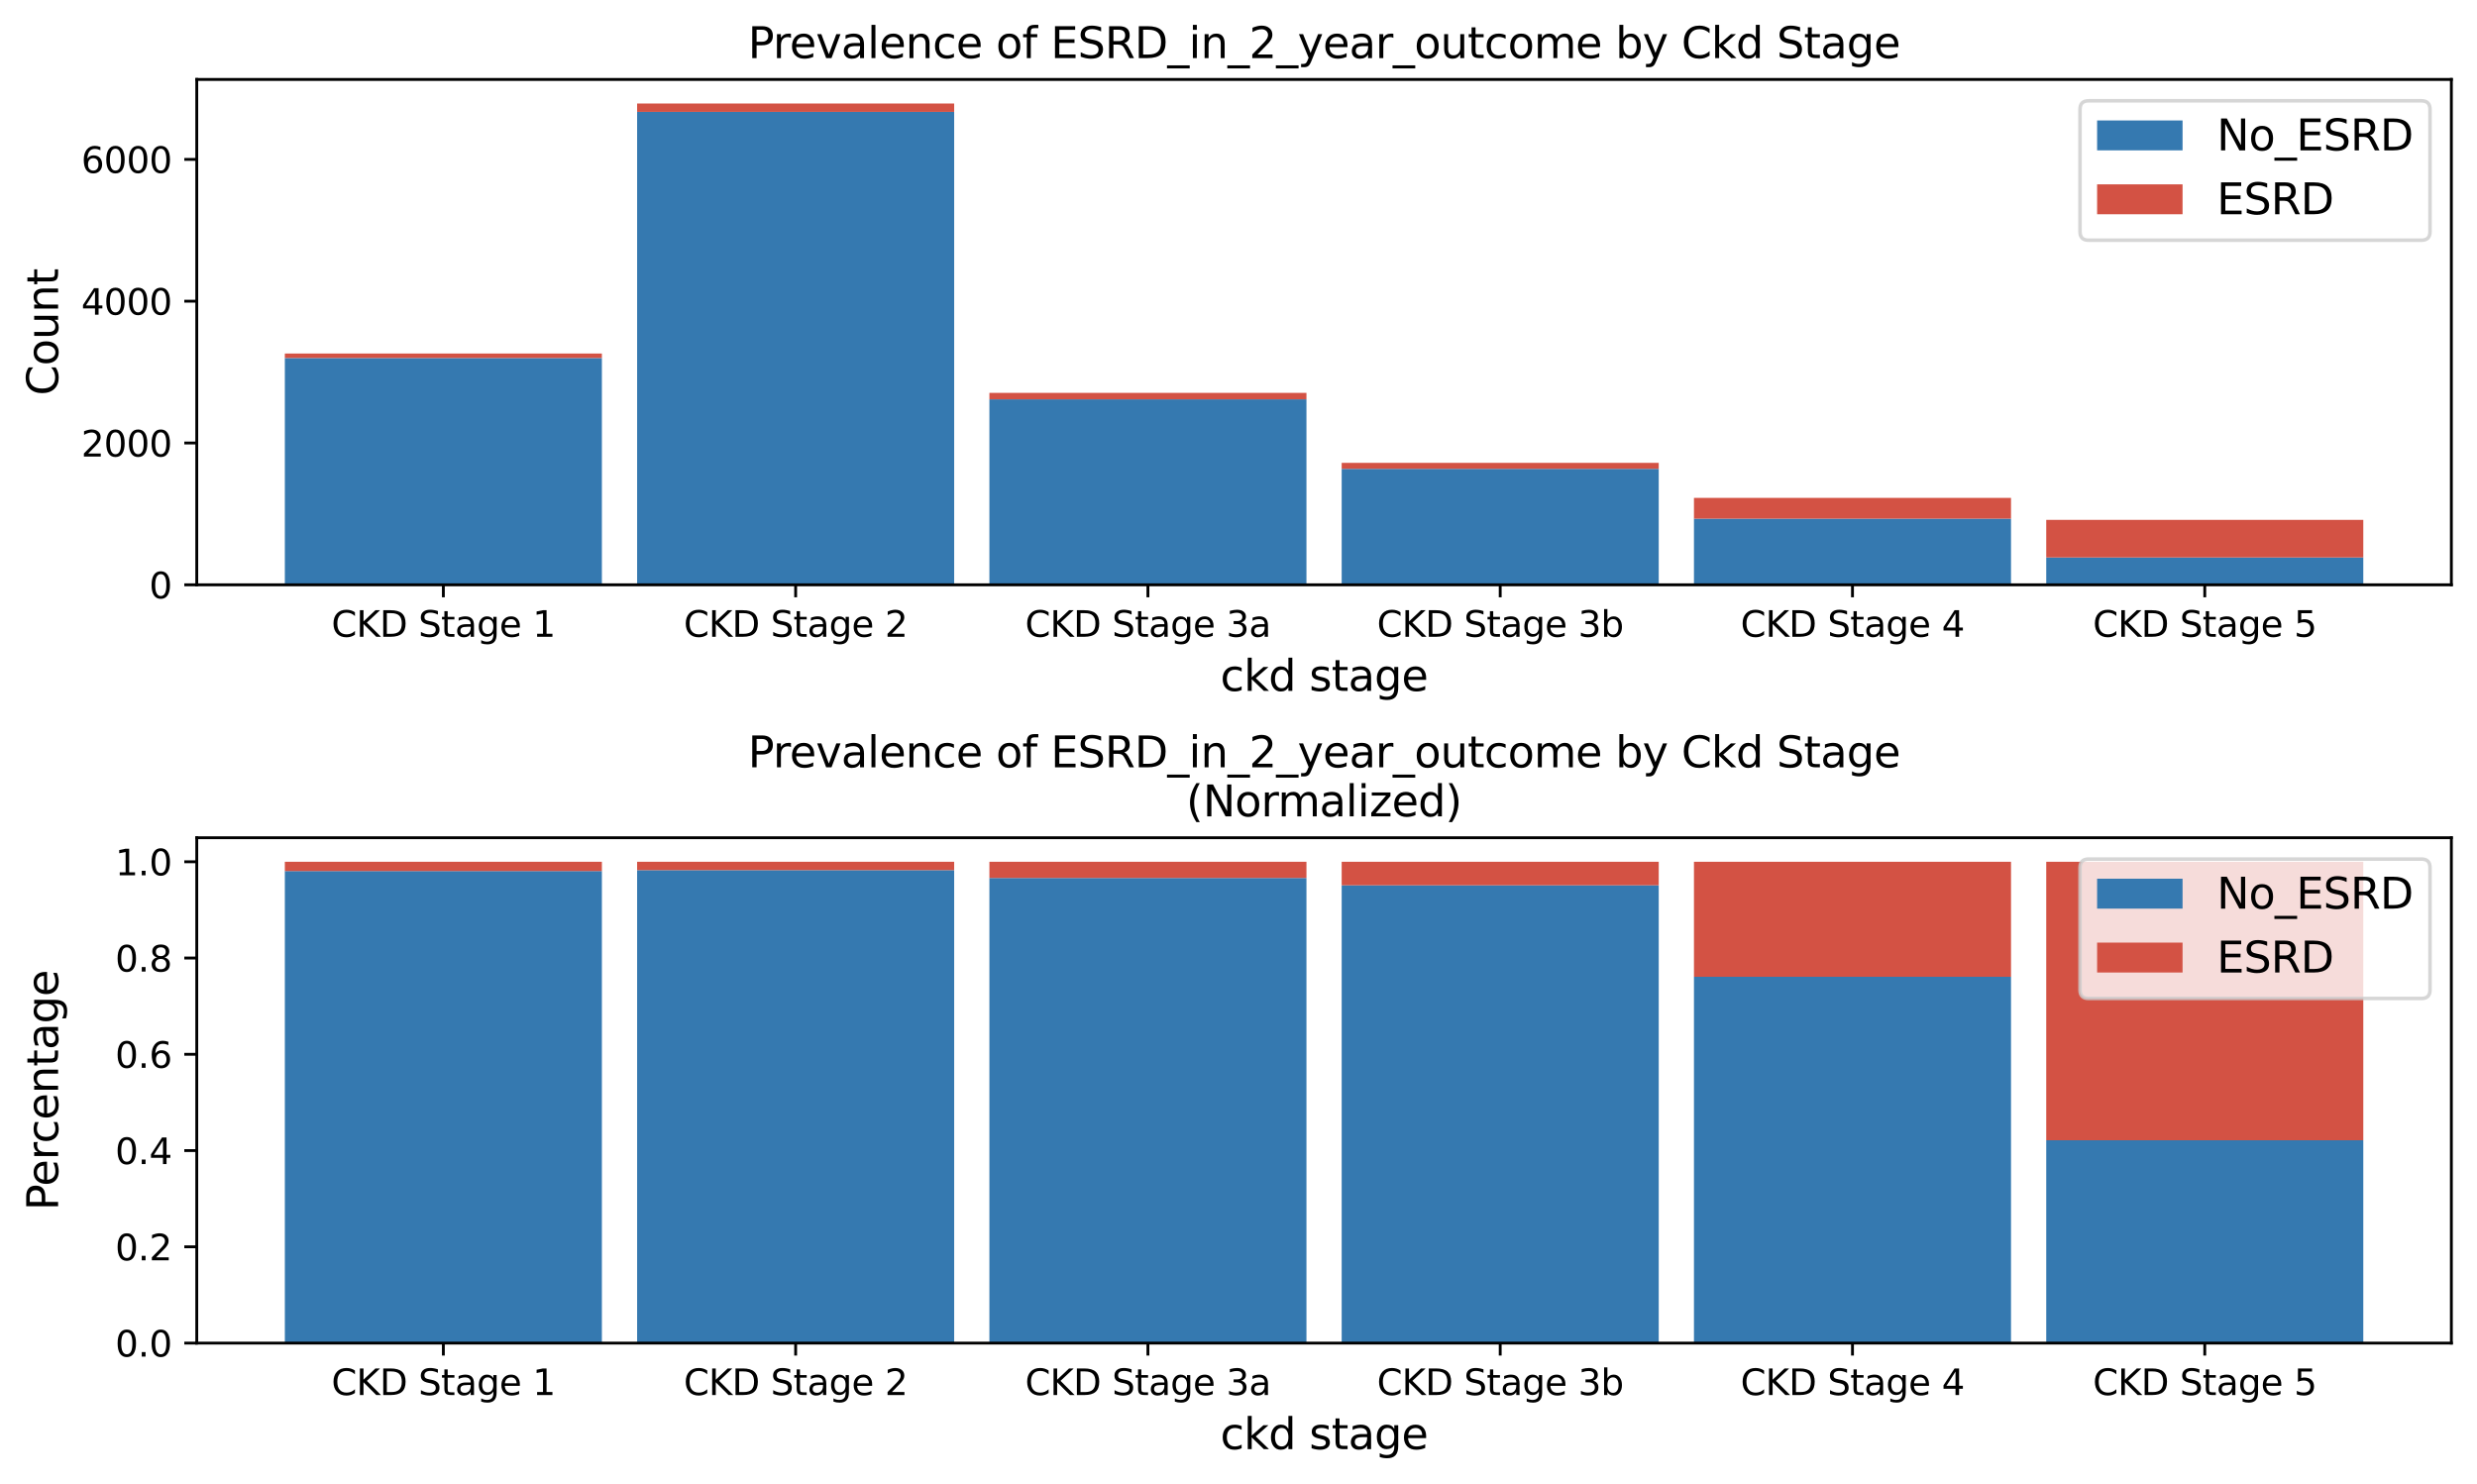 <?xml version="1.0" encoding="utf-8" standalone="no"?>
<!DOCTYPE svg PUBLIC "-//W3C//DTD SVG 1.1//EN"
  "http://www.w3.org/Graphics/SVG/1.1/DTD/svg11.dtd">
<svg xmlns:xlink="http://www.w3.org/1999/xlink" width="695.704pt" height="416.77pt" viewBox="0 0 695.704 416.77" xmlns="http://www.w3.org/2000/svg" version="1.1">
 <defs>
  <style type="text/css">*{stroke-linejoin: round; stroke-linecap: butt}</style>
 </defs>
 <g id="figure_1">
  <g id="patch_1">
   <path d="M 0 416.77 
L 695.704 416.77 
L 695.704 0 
L 0 0 
z
" style="fill: #ffffff"/>
  </g>
  <g id="axes_1">
   <g id="patch_2">
    <path d="M 55.264 164.278 
L 688.504 164.278 
L 688.504 22.318 
L 55.264 22.318 
z
" style="fill: #ffffff"/>
   </g>
   <g id="patch_3">
    <path d="M 80 164.278 
L 169.049 164.278 
L 169.049 100.562 
L 80 100.562 
z
" clip-path="url(#p84d0e592b9)" style="fill: #3579b0"/>
   </g>
   <g id="patch_4">
    <path d="M 178.943 164.278 
L 267.993 164.278 
L 267.993 31.428 
L 178.943 31.428 
z
" clip-path="url(#p84d0e592b9)" style="fill: #3579b0"/>
   </g>
   <g id="patch_5">
    <path d="M 277.887 164.278 
L 366.937 164.278 
L 366.937 112.174 
L 277.887 112.174 
z
" clip-path="url(#p84d0e592b9)" style="fill: #3579b0"/>
   </g>
   <g id="patch_6">
    <path d="M 376.831 164.278 
L 465.88 164.278 
L 465.88 131.693 
L 376.831 131.693 
z
" clip-path="url(#p84d0e592b9)" style="fill: #3579b0"/>
   </g>
   <g id="patch_7">
    <path d="M 475.775 164.278 
L 564.824 164.278 
L 564.824 145.695 
L 475.775 145.695 
z
" clip-path="url(#p84d0e592b9)" style="fill: #3579b0"/>
   </g>
   <g id="patch_8">
    <path d="M 574.718 164.278 
L 663.768 164.278 
L 663.768 156.59 
L 574.718 156.59 
z
" clip-path="url(#p84d0e592b9)" style="fill: #3579b0"/>
   </g>
   <g id="patch_9">
    <path d="M 80 100.562 
L 169.049 100.562 
L 169.049 99.307 
L 80 99.307 
z
" clip-path="url(#p84d0e592b9)" style="fill: #d35244"/>
   </g>
   <g id="patch_10">
    <path d="M 178.943 31.428 
L 267.993 31.428 
L 267.993 29.078 
L 178.943 29.078 
z
" clip-path="url(#p84d0e592b9)" style="fill: #d35244"/>
   </g>
   <g id="patch_11">
    <path d="M 277.887 112.174 
L 366.937 112.174 
L 366.937 110.361 
L 277.887 110.361 
z
" clip-path="url(#p84d0e592b9)" style="fill: #d35244"/>
   </g>
   <g id="patch_12">
    <path d="M 376.831 131.693 
L 465.88 131.693 
L 465.88 130.02 
L 376.831 130.02 
z
" clip-path="url(#p84d0e592b9)" style="fill: #d35244"/>
   </g>
   <g id="patch_13">
    <path d="M 475.775 145.695 
L 564.824 145.695 
L 564.824 139.859 
L 475.775 139.859 
z
" clip-path="url(#p84d0e592b9)" style="fill: #d35244"/>
   </g>
   <g id="patch_14">
    <path d="M 574.718 156.59 
L 663.768 156.59 
L 663.768 146.034 
L 574.718 146.034 
z
" clip-path="url(#p84d0e592b9)" style="fill: #d35244"/>
   </g>
   <g id="matplotlib.axis_1">
    <g id="xtick_1">
     <g id="line2d_1">
      <defs>
       <path id="m80ea6da0d1" d="M 0 0 
L 0 3.5 
" style="stroke: #000000; stroke-width: 0.8"/>
      </defs>
      <g>
       <use xlink:href="#m80ea6da0d1" x="124.524" y="164.278" style="stroke: #000000; stroke-width: 0.8"/>
      </g>
     </g>
     <g id="text_1">
      <!-- CKD Stage 1 -->
      <g transform="translate(93.095 178.877) scale(0.1 -0.1)">
       <defs>
        <path id="DejaVuSans-43" d="M 4122 4306 
L 4122 3641 
Q 3803 3938 3442 4084 
Q 3081 4231 2675 4231 
Q 1875 4231 1450 3742 
Q 1025 3253 1025 2328 
Q 1025 1406 1450 917 
Q 1875 428 2675 428 
Q 3081 428 3442 575 
Q 3803 722 4122 1019 
L 4122 359 
Q 3791 134 3420 21 
Q 3050 -91 2638 -91 
Q 1578 -91 968 557 
Q 359 1206 359 2328 
Q 359 3453 968 4101 
Q 1578 4750 2638 4750 
Q 3056 4750 3426 4639 
Q 3797 4528 4122 4306 
z
" transform="scale(0.016)"/>
        <path id="DejaVuSans-4b" d="M 628 4666 
L 1259 4666 
L 1259 2694 
L 3353 4666 
L 4166 4666 
L 1850 2491 
L 4331 0 
L 3500 0 
L 1259 2247 
L 1259 0 
L 628 0 
L 628 4666 
z
" transform="scale(0.016)"/>
        <path id="DejaVuSans-44" d="M 1259 4147 
L 1259 519 
L 2022 519 
Q 2988 519 3436 956 
Q 3884 1394 3884 2338 
Q 3884 3275 3436 3711 
Q 2988 4147 2022 4147 
L 1259 4147 
z
M 628 4666 
L 1925 4666 
Q 3281 4666 3915 4102 
Q 4550 3538 4550 2338 
Q 4550 1131 3912 565 
Q 3275 0 1925 0 
L 628 0 
L 628 4666 
z
" transform="scale(0.016)"/>
        <path id="DejaVuSans-20" transform="scale(0.016)"/>
        <path id="DejaVuSans-53" d="M 3425 4513 
L 3425 3897 
Q 3066 4069 2747 4153 
Q 2428 4238 2131 4238 
Q 1616 4238 1336 4038 
Q 1056 3838 1056 3469 
Q 1056 3159 1242 3001 
Q 1428 2844 1947 2747 
L 2328 2669 
Q 3034 2534 3370 2195 
Q 3706 1856 3706 1288 
Q 3706 609 3251 259 
Q 2797 -91 1919 -91 
Q 1588 -91 1214 -16 
Q 841 59 441 206 
L 441 856 
Q 825 641 1194 531 
Q 1563 422 1919 422 
Q 2459 422 2753 634 
Q 3047 847 3047 1241 
Q 3047 1584 2836 1778 
Q 2625 1972 2144 2069 
L 1759 2144 
Q 1053 2284 737 2584 
Q 422 2884 422 3419 
Q 422 4038 858 4394 
Q 1294 4750 2059 4750 
Q 2388 4750 2728 4690 
Q 3069 4631 3425 4513 
z
" transform="scale(0.016)"/>
        <path id="DejaVuSans-74" d="M 1172 4494 
L 1172 3500 
L 2356 3500 
L 2356 3053 
L 1172 3053 
L 1172 1153 
Q 1172 725 1289 603 
Q 1406 481 1766 481 
L 2356 481 
L 2356 0 
L 1766 0 
Q 1100 0 847 248 
Q 594 497 594 1153 
L 594 3053 
L 172 3053 
L 172 3500 
L 594 3500 
L 594 4494 
L 1172 4494 
z
" transform="scale(0.016)"/>
        <path id="DejaVuSans-61" d="M 2194 1759 
Q 1497 1759 1228 1600 
Q 959 1441 959 1056 
Q 959 750 1161 570 
Q 1363 391 1709 391 
Q 2188 391 2477 730 
Q 2766 1069 2766 1631 
L 2766 1759 
L 2194 1759 
z
M 3341 1997 
L 3341 0 
L 2766 0 
L 2766 531 
Q 2569 213 2275 61 
Q 1981 -91 1556 -91 
Q 1019 -91 701 211 
Q 384 513 384 1019 
Q 384 1609 779 1909 
Q 1175 2209 1959 2209 
L 2766 2209 
L 2766 2266 
Q 2766 2663 2505 2880 
Q 2244 3097 1772 3097 
Q 1472 3097 1187 3025 
Q 903 2953 641 2809 
L 641 3341 
Q 956 3463 1253 3523 
Q 1550 3584 1831 3584 
Q 2591 3584 2966 3190 
Q 3341 2797 3341 1997 
z
" transform="scale(0.016)"/>
        <path id="DejaVuSans-67" d="M 2906 1791 
Q 2906 2416 2648 2759 
Q 2391 3103 1925 3103 
Q 1463 3103 1205 2759 
Q 947 2416 947 1791 
Q 947 1169 1205 825 
Q 1463 481 1925 481 
Q 2391 481 2648 825 
Q 2906 1169 2906 1791 
z
M 3481 434 
Q 3481 -459 3084 -895 
Q 2688 -1331 1869 -1331 
Q 1566 -1331 1297 -1286 
Q 1028 -1241 775 -1147 
L 775 -588 
Q 1028 -725 1275 -790 
Q 1522 -856 1778 -856 
Q 2344 -856 2625 -561 
Q 2906 -266 2906 331 
L 2906 616 
Q 2728 306 2450 153 
Q 2172 0 1784 0 
Q 1141 0 747 490 
Q 353 981 353 1791 
Q 353 2603 747 3093 
Q 1141 3584 1784 3584 
Q 2172 3584 2450 3431 
Q 2728 3278 2906 2969 
L 2906 3500 
L 3481 3500 
L 3481 434 
z
" transform="scale(0.016)"/>
        <path id="DejaVuSans-65" d="M 3597 1894 
L 3597 1613 
L 953 1613 
Q 991 1019 1311 708 
Q 1631 397 2203 397 
Q 2534 397 2845 478 
Q 3156 559 3463 722 
L 3463 178 
Q 3153 47 2828 -22 
Q 2503 -91 2169 -91 
Q 1331 -91 842 396 
Q 353 884 353 1716 
Q 353 2575 817 3079 
Q 1281 3584 2069 3584 
Q 2775 3584 3186 3129 
Q 3597 2675 3597 1894 
z
M 3022 2063 
Q 3016 2534 2758 2815 
Q 2500 3097 2075 3097 
Q 1594 3097 1305 2825 
Q 1016 2553 972 2059 
L 3022 2063 
z
" transform="scale(0.016)"/>
        <path id="DejaVuSans-31" d="M 794 531 
L 1825 531 
L 1825 4091 
L 703 3866 
L 703 4441 
L 1819 4666 
L 2450 4666 
L 2450 531 
L 3481 531 
L 3481 0 
L 794 0 
L 794 531 
z
" transform="scale(0.016)"/>
       </defs>
       <use xlink:href="#DejaVuSans-43"/>
       <use xlink:href="#DejaVuSans-4b" x="69.824"/>
       <use xlink:href="#DejaVuSans-44" x="135.4"/>
       <use xlink:href="#DejaVuSans-20" x="212.402"/>
       <use xlink:href="#DejaVuSans-53" x="244.189"/>
       <use xlink:href="#DejaVuSans-74" x="307.666"/>
       <use xlink:href="#DejaVuSans-61" x="346.875"/>
       <use xlink:href="#DejaVuSans-67" x="408.154"/>
       <use xlink:href="#DejaVuSans-65" x="471.631"/>
       <use xlink:href="#DejaVuSans-20" x="533.154"/>
       <use xlink:href="#DejaVuSans-31" x="564.941"/>
      </g>
     </g>
    </g>
    <g id="xtick_2">
     <g id="line2d_2">
      <g>
       <use xlink:href="#m80ea6da0d1" x="223.468" y="164.278" style="stroke: #000000; stroke-width: 0.8"/>
      </g>
     </g>
     <g id="text_2">
      <!-- CKD Stage 2 -->
      <g transform="translate(192.039 178.877) scale(0.1 -0.1)">
       <defs>
        <path id="DejaVuSans-32" d="M 1228 531 
L 3431 531 
L 3431 0 
L 469 0 
L 469 531 
Q 828 903 1448 1529 
Q 2069 2156 2228 2338 
Q 2531 2678 2651 2914 
Q 2772 3150 2772 3378 
Q 2772 3750 2511 3984 
Q 2250 4219 1831 4219 
Q 1534 4219 1204 4116 
Q 875 4013 500 3803 
L 500 4441 
Q 881 4594 1212 4672 
Q 1544 4750 1819 4750 
Q 2544 4750 2975 4387 
Q 3406 4025 3406 3419 
Q 3406 3131 3298 2873 
Q 3191 2616 2906 2266 
Q 2828 2175 2409 1742 
Q 1991 1309 1228 531 
z
" transform="scale(0.016)"/>
       </defs>
       <use xlink:href="#DejaVuSans-43"/>
       <use xlink:href="#DejaVuSans-4b" x="69.824"/>
       <use xlink:href="#DejaVuSans-44" x="135.4"/>
       <use xlink:href="#DejaVuSans-20" x="212.402"/>
       <use xlink:href="#DejaVuSans-53" x="244.189"/>
       <use xlink:href="#DejaVuSans-74" x="307.666"/>
       <use xlink:href="#DejaVuSans-61" x="346.875"/>
       <use xlink:href="#DejaVuSans-67" x="408.154"/>
       <use xlink:href="#DejaVuSans-65" x="471.631"/>
       <use xlink:href="#DejaVuSans-20" x="533.154"/>
       <use xlink:href="#DejaVuSans-32" x="564.941"/>
      </g>
     </g>
    </g>
    <g id="xtick_3">
     <g id="line2d_3">
      <g>
       <use xlink:href="#m80ea6da0d1" x="322.412" y="164.278" style="stroke: #000000; stroke-width: 0.8"/>
      </g>
     </g>
     <g id="text_3">
      <!-- CKD Stage 3a -->
      <g transform="translate(287.919 178.877) scale(0.1 -0.1)">
       <defs>
        <path id="DejaVuSans-33" d="M 2597 2516 
Q 3050 2419 3304 2112 
Q 3559 1806 3559 1356 
Q 3559 666 3084 287 
Q 2609 -91 1734 -91 
Q 1441 -91 1130 -33 
Q 819 25 488 141 
L 488 750 
Q 750 597 1062 519 
Q 1375 441 1716 441 
Q 2309 441 2620 675 
Q 2931 909 2931 1356 
Q 2931 1769 2642 2001 
Q 2353 2234 1838 2234 
L 1294 2234 
L 1294 2753 
L 1863 2753 
Q 2328 2753 2575 2939 
Q 2822 3125 2822 3475 
Q 2822 3834 2567 4026 
Q 2313 4219 1838 4219 
Q 1578 4219 1281 4162 
Q 984 4106 628 3988 
L 628 4550 
Q 988 4650 1302 4700 
Q 1616 4750 1894 4750 
Q 2613 4750 3031 4423 
Q 3450 4097 3450 3541 
Q 3450 3153 3228 2886 
Q 3006 2619 2597 2516 
z
" transform="scale(0.016)"/>
       </defs>
       <use xlink:href="#DejaVuSans-43"/>
       <use xlink:href="#DejaVuSans-4b" x="69.824"/>
       <use xlink:href="#DejaVuSans-44" x="135.4"/>
       <use xlink:href="#DejaVuSans-20" x="212.402"/>
       <use xlink:href="#DejaVuSans-53" x="244.189"/>
       <use xlink:href="#DejaVuSans-74" x="307.666"/>
       <use xlink:href="#DejaVuSans-61" x="346.875"/>
       <use xlink:href="#DejaVuSans-67" x="408.154"/>
       <use xlink:href="#DejaVuSans-65" x="471.631"/>
       <use xlink:href="#DejaVuSans-20" x="533.154"/>
       <use xlink:href="#DejaVuSans-33" x="564.941"/>
       <use xlink:href="#DejaVuSans-61" x="628.564"/>
      </g>
     </g>
    </g>
    <g id="xtick_4">
     <g id="line2d_4">
      <g>
       <use xlink:href="#m80ea6da0d1" x="421.356" y="164.278" style="stroke: #000000; stroke-width: 0.8"/>
      </g>
     </g>
     <g id="text_4">
      <!-- CKD Stage 3b -->
      <g transform="translate(386.752 178.877) scale(0.1 -0.1)">
       <defs>
        <path id="DejaVuSans-62" d="M 3116 1747 
Q 3116 2381 2855 2742 
Q 2594 3103 2138 3103 
Q 1681 3103 1420 2742 
Q 1159 2381 1159 1747 
Q 1159 1113 1420 752 
Q 1681 391 2138 391 
Q 2594 391 2855 752 
Q 3116 1113 3116 1747 
z
M 1159 2969 
Q 1341 3281 1617 3432 
Q 1894 3584 2278 3584 
Q 2916 3584 3314 3078 
Q 3713 2572 3713 1747 
Q 3713 922 3314 415 
Q 2916 -91 2278 -91 
Q 1894 -91 1617 61 
Q 1341 213 1159 525 
L 1159 0 
L 581 0 
L 581 4863 
L 1159 4863 
L 1159 2969 
z
" transform="scale(0.016)"/>
       </defs>
       <use xlink:href="#DejaVuSans-43"/>
       <use xlink:href="#DejaVuSans-4b" x="69.824"/>
       <use xlink:href="#DejaVuSans-44" x="135.4"/>
       <use xlink:href="#DejaVuSans-20" x="212.402"/>
       <use xlink:href="#DejaVuSans-53" x="244.189"/>
       <use xlink:href="#DejaVuSans-74" x="307.666"/>
       <use xlink:href="#DejaVuSans-61" x="346.875"/>
       <use xlink:href="#DejaVuSans-67" x="408.154"/>
       <use xlink:href="#DejaVuSans-65" x="471.631"/>
       <use xlink:href="#DejaVuSans-20" x="533.154"/>
       <use xlink:href="#DejaVuSans-33" x="564.941"/>
       <use xlink:href="#DejaVuSans-62" x="628.564"/>
      </g>
     </g>
    </g>
    <g id="xtick_5">
     <g id="line2d_5">
      <g>
       <use xlink:href="#m80ea6da0d1" x="520.299" y="164.278" style="stroke: #000000; stroke-width: 0.8"/>
      </g>
     </g>
     <g id="text_5">
      <!-- CKD Stage 4 -->
      <g transform="translate(488.87 178.877) scale(0.1 -0.1)">
       <defs>
        <path id="DejaVuSans-34" d="M 2419 4116 
L 825 1625 
L 2419 1625 
L 2419 4116 
z
M 2253 4666 
L 3047 4666 
L 3047 1625 
L 3713 1625 
L 3713 1100 
L 3047 1100 
L 3047 0 
L 2419 0 
L 2419 1100 
L 313 1100 
L 313 1709 
L 2253 4666 
z
" transform="scale(0.016)"/>
       </defs>
       <use xlink:href="#DejaVuSans-43"/>
       <use xlink:href="#DejaVuSans-4b" x="69.824"/>
       <use xlink:href="#DejaVuSans-44" x="135.4"/>
       <use xlink:href="#DejaVuSans-20" x="212.402"/>
       <use xlink:href="#DejaVuSans-53" x="244.189"/>
       <use xlink:href="#DejaVuSans-74" x="307.666"/>
       <use xlink:href="#DejaVuSans-61" x="346.875"/>
       <use xlink:href="#DejaVuSans-67" x="408.154"/>
       <use xlink:href="#DejaVuSans-65" x="471.631"/>
       <use xlink:href="#DejaVuSans-20" x="533.154"/>
       <use xlink:href="#DejaVuSans-34" x="564.941"/>
      </g>
     </g>
    </g>
    <g id="xtick_6">
     <g id="line2d_6">
      <g>
       <use xlink:href="#m80ea6da0d1" x="619.243" y="164.278" style="stroke: #000000; stroke-width: 0.8"/>
      </g>
     </g>
     <g id="text_6">
      <!-- CKD Stage 5 -->
      <g transform="translate(587.814 178.877) scale(0.1 -0.1)">
       <defs>
        <path id="DejaVuSans-35" d="M 691 4666 
L 3169 4666 
L 3169 4134 
L 1269 4134 
L 1269 2991 
Q 1406 3038 1543 3061 
Q 1681 3084 1819 3084 
Q 2600 3084 3056 2656 
Q 3513 2228 3513 1497 
Q 3513 744 3044 326 
Q 2575 -91 1722 -91 
Q 1428 -91 1123 -41 
Q 819 9 494 109 
L 494 744 
Q 775 591 1075 516 
Q 1375 441 1709 441 
Q 2250 441 2565 725 
Q 2881 1009 2881 1497 
Q 2881 1984 2565 2268 
Q 2250 2553 1709 2553 
Q 1456 2553 1204 2497 
Q 953 2441 691 2322 
L 691 4666 
z
" transform="scale(0.016)"/>
       </defs>
       <use xlink:href="#DejaVuSans-43"/>
       <use xlink:href="#DejaVuSans-4b" x="69.824"/>
       <use xlink:href="#DejaVuSans-44" x="135.4"/>
       <use xlink:href="#DejaVuSans-20" x="212.402"/>
       <use xlink:href="#DejaVuSans-53" x="244.189"/>
       <use xlink:href="#DejaVuSans-74" x="307.666"/>
       <use xlink:href="#DejaVuSans-61" x="346.875"/>
       <use xlink:href="#DejaVuSans-67" x="408.154"/>
       <use xlink:href="#DejaVuSans-65" x="471.631"/>
       <use xlink:href="#DejaVuSans-20" x="533.154"/>
       <use xlink:href="#DejaVuSans-35" x="564.941"/>
      </g>
     </g>
    </g>
    <g id="text_7">
     <!-- ckd stage -->
     <g transform="translate(342.739 194.074) scale(0.12 -0.12)">
      <defs>
       <path id="DejaVuSans-63" d="M 3122 3366 
L 3122 2828 
Q 2878 2963 2633 3030 
Q 2388 3097 2138 3097 
Q 1578 3097 1268 2742 
Q 959 2388 959 1747 
Q 959 1106 1268 751 
Q 1578 397 2138 397 
Q 2388 397 2633 464 
Q 2878 531 3122 666 
L 3122 134 
Q 2881 22 2623 -34 
Q 2366 -91 2075 -91 
Q 1284 -91 818 406 
Q 353 903 353 1747 
Q 353 2603 823 3093 
Q 1294 3584 2113 3584 
Q 2378 3584 2631 3529 
Q 2884 3475 3122 3366 
z
" transform="scale(0.016)"/>
       <path id="DejaVuSans-6b" d="M 581 4863 
L 1159 4863 
L 1159 1991 
L 2875 3500 
L 3609 3500 
L 1753 1863 
L 3688 0 
L 2938 0 
L 1159 1709 
L 1159 0 
L 581 0 
L 581 4863 
z
" transform="scale(0.016)"/>
       <path id="DejaVuSans-64" d="M 2906 2969 
L 2906 4863 
L 3481 4863 
L 3481 0 
L 2906 0 
L 2906 525 
Q 2725 213 2448 61 
Q 2172 -91 1784 -91 
Q 1150 -91 751 415 
Q 353 922 353 1747 
Q 353 2572 751 3078 
Q 1150 3584 1784 3584 
Q 2172 3584 2448 3432 
Q 2725 3281 2906 2969 
z
M 947 1747 
Q 947 1113 1208 752 
Q 1469 391 1925 391 
Q 2381 391 2643 752 
Q 2906 1113 2906 1747 
Q 2906 2381 2643 2742 
Q 2381 3103 1925 3103 
Q 1469 3103 1208 2742 
Q 947 2381 947 1747 
z
" transform="scale(0.016)"/>
       <path id="DejaVuSans-73" d="M 2834 3397 
L 2834 2853 
Q 2591 2978 2328 3040 
Q 2066 3103 1784 3103 
Q 1356 3103 1142 2972 
Q 928 2841 928 2578 
Q 928 2378 1081 2264 
Q 1234 2150 1697 2047 
L 1894 2003 
Q 2506 1872 2764 1633 
Q 3022 1394 3022 966 
Q 3022 478 2636 193 
Q 2250 -91 1575 -91 
Q 1294 -91 989 -36 
Q 684 19 347 128 
L 347 722 
Q 666 556 975 473 
Q 1284 391 1588 391 
Q 1994 391 2212 530 
Q 2431 669 2431 922 
Q 2431 1156 2273 1281 
Q 2116 1406 1581 1522 
L 1381 1569 
Q 847 1681 609 1914 
Q 372 2147 372 2553 
Q 372 3047 722 3315 
Q 1072 3584 1716 3584 
Q 2034 3584 2315 3537 
Q 2597 3491 2834 3397 
z
" transform="scale(0.016)"/>
      </defs>
      <use xlink:href="#DejaVuSans-63"/>
      <use xlink:href="#DejaVuSans-6b" x="54.98"/>
      <use xlink:href="#DejaVuSans-64" x="112.891"/>
      <use xlink:href="#DejaVuSans-20" x="176.367"/>
      <use xlink:href="#DejaVuSans-73" x="208.154"/>
      <use xlink:href="#DejaVuSans-74" x="260.254"/>
      <use xlink:href="#DejaVuSans-61" x="299.463"/>
      <use xlink:href="#DejaVuSans-67" x="360.742"/>
      <use xlink:href="#DejaVuSans-65" x="424.219"/>
     </g>
    </g>
   </g>
   <g id="matplotlib.axis_2">
    <g id="ytick_1">
     <g id="line2d_7">
      <defs>
       <path id="mea95fbb285" d="M 0 0 
L -3.5 0 
" style="stroke: #000000; stroke-width: 0.8"/>
      </defs>
      <g>
       <use xlink:href="#mea95fbb285" x="55.264" y="164.278" style="stroke: #000000; stroke-width: 0.8"/>
      </g>
     </g>
     <g id="text_8">
      <!-- 0 -->
      <g transform="translate(41.901 168.077) scale(0.1 -0.1)">
       <defs>
        <path id="DejaVuSans-30" d="M 2034 4250 
Q 1547 4250 1301 3770 
Q 1056 3291 1056 2328 
Q 1056 1369 1301 889 
Q 1547 409 2034 409 
Q 2525 409 2770 889 
Q 3016 1369 3016 2328 
Q 3016 3291 2770 3770 
Q 2525 4250 2034 4250 
z
M 2034 4750 
Q 2819 4750 3233 4129 
Q 3647 3509 3647 2328 
Q 3647 1150 3233 529 
Q 2819 -91 2034 -91 
Q 1250 -91 836 529 
Q 422 1150 422 2328 
Q 422 3509 836 4129 
Q 1250 4750 2034 4750 
z
" transform="scale(0.016)"/>
       </defs>
       <use xlink:href="#DejaVuSans-30"/>
      </g>
     </g>
    </g>
    <g id="ytick_2">
     <g id="line2d_8">
      <g>
       <use xlink:href="#mea95fbb285" x="55.264" y="124.443" style="stroke: #000000; stroke-width: 0.8"/>
      </g>
     </g>
     <g id="text_9">
      <!-- 2000 -->
      <g transform="translate(22.814 128.242) scale(0.1 -0.1)">
       <use xlink:href="#DejaVuSans-32"/>
       <use xlink:href="#DejaVuSans-30" x="63.623"/>
       <use xlink:href="#DejaVuSans-30" x="127.246"/>
       <use xlink:href="#DejaVuSans-30" x="190.869"/>
      </g>
     </g>
    </g>
    <g id="ytick_3">
     <g id="line2d_9">
      <g>
       <use xlink:href="#mea95fbb285" x="55.264" y="84.608" style="stroke: #000000; stroke-width: 0.8"/>
      </g>
     </g>
     <g id="text_10">
      <!-- 4000 -->
      <g transform="translate(22.814 88.407) scale(0.1 -0.1)">
       <use xlink:href="#DejaVuSans-34"/>
       <use xlink:href="#DejaVuSans-30" x="63.623"/>
       <use xlink:href="#DejaVuSans-30" x="127.246"/>
       <use xlink:href="#DejaVuSans-30" x="190.869"/>
      </g>
     </g>
    </g>
    <g id="ytick_4">
     <g id="line2d_10">
      <g>
       <use xlink:href="#mea95fbb285" x="55.264" y="44.773" style="stroke: #000000; stroke-width: 0.8"/>
      </g>
     </g>
     <g id="text_11">
      <!-- 6000 -->
      <g transform="translate(22.814 48.572) scale(0.1 -0.1)">
       <defs>
        <path id="DejaVuSans-36" d="M 2113 2584 
Q 1688 2584 1439 2293 
Q 1191 2003 1191 1497 
Q 1191 994 1439 701 
Q 1688 409 2113 409 
Q 2538 409 2786 701 
Q 3034 994 3034 1497 
Q 3034 2003 2786 2293 
Q 2538 2584 2113 2584 
z
M 3366 4563 
L 3366 3988 
Q 3128 4100 2886 4159 
Q 2644 4219 2406 4219 
Q 1781 4219 1451 3797 
Q 1122 3375 1075 2522 
Q 1259 2794 1537 2939 
Q 1816 3084 2150 3084 
Q 2853 3084 3261 2657 
Q 3669 2231 3669 1497 
Q 3669 778 3244 343 
Q 2819 -91 2113 -91 
Q 1303 -91 875 529 
Q 447 1150 447 2328 
Q 447 3434 972 4092 
Q 1497 4750 2381 4750 
Q 2619 4750 2861 4703 
Q 3103 4656 3366 4563 
z
" transform="scale(0.016)"/>
       </defs>
       <use xlink:href="#DejaVuSans-36"/>
       <use xlink:href="#DejaVuSans-30" x="63.623"/>
       <use xlink:href="#DejaVuSans-30" x="127.246"/>
       <use xlink:href="#DejaVuSans-30" x="190.869"/>
      </g>
     </g>
    </g>
    <g id="text_12">
     <!-- Count -->
     <g transform="translate(16.318 111.116) rotate(-90) scale(0.12 -0.12)">
      <defs>
       <path id="DejaVuSans-6f" d="M 1959 3097 
Q 1497 3097 1228 2736 
Q 959 2375 959 1747 
Q 959 1119 1226 758 
Q 1494 397 1959 397 
Q 2419 397 2687 759 
Q 2956 1122 2956 1747 
Q 2956 2369 2687 2733 
Q 2419 3097 1959 3097 
z
M 1959 3584 
Q 2709 3584 3137 3096 
Q 3566 2609 3566 1747 
Q 3566 888 3137 398 
Q 2709 -91 1959 -91 
Q 1206 -91 779 398 
Q 353 888 353 1747 
Q 353 2609 779 3096 
Q 1206 3584 1959 3584 
z
" transform="scale(0.016)"/>
       <path id="DejaVuSans-75" d="M 544 1381 
L 544 3500 
L 1119 3500 
L 1119 1403 
Q 1119 906 1312 657 
Q 1506 409 1894 409 
Q 2359 409 2629 706 
Q 2900 1003 2900 1516 
L 2900 3500 
L 3475 3500 
L 3475 0 
L 2900 0 
L 2900 538 
Q 2691 219 2414 64 
Q 2138 -91 1772 -91 
Q 1169 -91 856 284 
Q 544 659 544 1381 
z
M 1991 3584 
L 1991 3584 
z
" transform="scale(0.016)"/>
       <path id="DejaVuSans-6e" d="M 3513 2113 
L 3513 0 
L 2938 0 
L 2938 2094 
Q 2938 2591 2744 2837 
Q 2550 3084 2163 3084 
Q 1697 3084 1428 2787 
Q 1159 2491 1159 1978 
L 1159 0 
L 581 0 
L 581 3500 
L 1159 3500 
L 1159 2956 
Q 1366 3272 1645 3428 
Q 1925 3584 2291 3584 
Q 2894 3584 3203 3211 
Q 3513 2838 3513 2113 
z
" transform="scale(0.016)"/>
      </defs>
      <use xlink:href="#DejaVuSans-43"/>
      <use xlink:href="#DejaVuSans-6f" x="69.824"/>
      <use xlink:href="#DejaVuSans-75" x="131.006"/>
      <use xlink:href="#DejaVuSans-6e" x="194.385"/>
      <use xlink:href="#DejaVuSans-74" x="257.764"/>
     </g>
    </g>
   </g>
   <g id="patch_15">
    <path d="M 55.264 164.278 
L 55.264 22.318 
" style="fill: none; stroke: #000000; stroke-width: 0.8; stroke-linejoin: miter; stroke-linecap: square"/>
   </g>
   <g id="patch_16">
    <path d="M 688.504 164.278 
L 688.504 22.318 
" style="fill: none; stroke: #000000; stroke-width: 0.8; stroke-linejoin: miter; stroke-linecap: square"/>
   </g>
   <g id="patch_17">
    <path d="M 55.264 164.278 
L 688.504 164.278 
" style="fill: none; stroke: #000000; stroke-width: 0.8; stroke-linejoin: miter; stroke-linecap: square"/>
   </g>
   <g id="patch_18">
    <path d="M 55.264 22.318 
L 688.504 22.318 
" style="fill: none; stroke: #000000; stroke-width: 0.8; stroke-linejoin: miter; stroke-linecap: square"/>
   </g>
   <g id="text_13">
    <!-- Prevalence of ESRD_in_2_year_outcome by Ckd Stage -->
    <g transform="translate(210.082 16.318) scale(0.12 -0.12)">
     <defs>
      <path id="DejaVuSans-50" d="M 1259 4147 
L 1259 2394 
L 2053 2394 
Q 2494 2394 2734 2622 
Q 2975 2850 2975 3272 
Q 2975 3691 2734 3919 
Q 2494 4147 2053 4147 
L 1259 4147 
z
M 628 4666 
L 2053 4666 
Q 2838 4666 3239 4311 
Q 3641 3956 3641 3272 
Q 3641 2581 3239 2228 
Q 2838 1875 2053 1875 
L 1259 1875 
L 1259 0 
L 628 0 
L 628 4666 
z
" transform="scale(0.016)"/>
      <path id="DejaVuSans-72" d="M 2631 2963 
Q 2534 3019 2420 3045 
Q 2306 3072 2169 3072 
Q 1681 3072 1420 2755 
Q 1159 2438 1159 1844 
L 1159 0 
L 581 0 
L 581 3500 
L 1159 3500 
L 1159 2956 
Q 1341 3275 1631 3429 
Q 1922 3584 2338 3584 
Q 2397 3584 2469 3576 
Q 2541 3569 2628 3553 
L 2631 2963 
z
" transform="scale(0.016)"/>
      <path id="DejaVuSans-76" d="M 191 3500 
L 800 3500 
L 1894 563 
L 2988 3500 
L 3597 3500 
L 2284 0 
L 1503 0 
L 191 3500 
z
" transform="scale(0.016)"/>
      <path id="DejaVuSans-6c" d="M 603 4863 
L 1178 4863 
L 1178 0 
L 603 0 
L 603 4863 
z
" transform="scale(0.016)"/>
      <path id="DejaVuSans-66" d="M 2375 4863 
L 2375 4384 
L 1825 4384 
Q 1516 4384 1395 4259 
Q 1275 4134 1275 3809 
L 1275 3500 
L 2222 3500 
L 2222 3053 
L 1275 3053 
L 1275 0 
L 697 0 
L 697 3053 
L 147 3053 
L 147 3500 
L 697 3500 
L 697 3744 
Q 697 4328 969 4595 
Q 1241 4863 1831 4863 
L 2375 4863 
z
" transform="scale(0.016)"/>
      <path id="DejaVuSans-45" d="M 628 4666 
L 3578 4666 
L 3578 4134 
L 1259 4134 
L 1259 2753 
L 3481 2753 
L 3481 2222 
L 1259 2222 
L 1259 531 
L 3634 531 
L 3634 0 
L 628 0 
L 628 4666 
z
" transform="scale(0.016)"/>
      <path id="DejaVuSans-52" d="M 2841 2188 
Q 3044 2119 3236 1894 
Q 3428 1669 3622 1275 
L 4263 0 
L 3584 0 
L 2988 1197 
Q 2756 1666 2539 1819 
Q 2322 1972 1947 1972 
L 1259 1972 
L 1259 0 
L 628 0 
L 628 4666 
L 2053 4666 
Q 2853 4666 3247 4331 
Q 3641 3997 3641 3322 
Q 3641 2881 3436 2590 
Q 3231 2300 2841 2188 
z
M 1259 4147 
L 1259 2491 
L 2053 2491 
Q 2509 2491 2742 2702 
Q 2975 2913 2975 3322 
Q 2975 3731 2742 3939 
Q 2509 4147 2053 4147 
L 1259 4147 
z
" transform="scale(0.016)"/>
      <path id="DejaVuSans-5f" d="M 3263 -1063 
L 3263 -1509 
L -63 -1509 
L -63 -1063 
L 3263 -1063 
z
" transform="scale(0.016)"/>
      <path id="DejaVuSans-69" d="M 603 3500 
L 1178 3500 
L 1178 0 
L 603 0 
L 603 3500 
z
M 603 4863 
L 1178 4863 
L 1178 4134 
L 603 4134 
L 603 4863 
z
" transform="scale(0.016)"/>
      <path id="DejaVuSans-79" d="M 2059 -325 
Q 1816 -950 1584 -1140 
Q 1353 -1331 966 -1331 
L 506 -1331 
L 506 -850 
L 844 -850 
Q 1081 -850 1212 -737 
Q 1344 -625 1503 -206 
L 1606 56 
L 191 3500 
L 800 3500 
L 1894 763 
L 2988 3500 
L 3597 3500 
L 2059 -325 
z
" transform="scale(0.016)"/>
      <path id="DejaVuSans-6d" d="M 3328 2828 
Q 3544 3216 3844 3400 
Q 4144 3584 4550 3584 
Q 5097 3584 5394 3201 
Q 5691 2819 5691 2113 
L 5691 0 
L 5113 0 
L 5113 2094 
Q 5113 2597 4934 2840 
Q 4756 3084 4391 3084 
Q 3944 3084 3684 2787 
Q 3425 2491 3425 1978 
L 3425 0 
L 2847 0 
L 2847 2094 
Q 2847 2600 2669 2842 
Q 2491 3084 2119 3084 
Q 1678 3084 1418 2786 
Q 1159 2488 1159 1978 
L 1159 0 
L 581 0 
L 581 3500 
L 1159 3500 
L 1159 2956 
Q 1356 3278 1631 3431 
Q 1906 3584 2284 3584 
Q 2666 3584 2933 3390 
Q 3200 3197 3328 2828 
z
" transform="scale(0.016)"/>
     </defs>
     <use xlink:href="#DejaVuSans-50"/>
     <use xlink:href="#DejaVuSans-72" x="58.553"/>
     <use xlink:href="#DejaVuSans-65" x="97.416"/>
     <use xlink:href="#DejaVuSans-76" x="158.939"/>
     <use xlink:href="#DejaVuSans-61" x="218.119"/>
     <use xlink:href="#DejaVuSans-6c" x="279.398"/>
     <use xlink:href="#DejaVuSans-65" x="307.182"/>
     <use xlink:href="#DejaVuSans-6e" x="368.705"/>
     <use xlink:href="#DejaVuSans-63" x="432.084"/>
     <use xlink:href="#DejaVuSans-65" x="487.064"/>
     <use xlink:href="#DejaVuSans-20" x="548.588"/>
     <use xlink:href="#DejaVuSans-6f" x="580.375"/>
     <use xlink:href="#DejaVuSans-66" x="641.557"/>
     <use xlink:href="#DejaVuSans-20" x="676.762"/>
     <use xlink:href="#DejaVuSans-45" x="708.549"/>
     <use xlink:href="#DejaVuSans-53" x="771.732"/>
     <use xlink:href="#DejaVuSans-52" x="835.209"/>
     <use xlink:href="#DejaVuSans-44" x="904.691"/>
     <use xlink:href="#DejaVuSans-5f" x="981.693"/>
     <use xlink:href="#DejaVuSans-69" x="1031.693"/>
     <use xlink:href="#DejaVuSans-6e" x="1059.477"/>
     <use xlink:href="#DejaVuSans-5f" x="1122.855"/>
     <use xlink:href="#DejaVuSans-32" x="1172.855"/>
     <use xlink:href="#DejaVuSans-5f" x="1236.479"/>
     <use xlink:href="#DejaVuSans-79" x="1286.479"/>
     <use xlink:href="#DejaVuSans-65" x="1345.658"/>
     <use xlink:href="#DejaVuSans-61" x="1407.182"/>
     <use xlink:href="#DejaVuSans-72" x="1468.461"/>
     <use xlink:href="#DejaVuSans-5f" x="1509.574"/>
     <use xlink:href="#DejaVuSans-6f" x="1559.574"/>
     <use xlink:href="#DejaVuSans-75" x="1620.756"/>
     <use xlink:href="#DejaVuSans-74" x="1684.135"/>
     <use xlink:href="#DejaVuSans-63" x="1723.344"/>
     <use xlink:href="#DejaVuSans-6f" x="1778.324"/>
     <use xlink:href="#DejaVuSans-6d" x="1839.506"/>
     <use xlink:href="#DejaVuSans-65" x="1936.918"/>
     <use xlink:href="#DejaVuSans-20" x="1998.441"/>
     <use xlink:href="#DejaVuSans-62" x="2030.229"/>
     <use xlink:href="#DejaVuSans-79" x="2093.705"/>
     <use xlink:href="#DejaVuSans-20" x="2152.885"/>
     <use xlink:href="#DejaVuSans-43" x="2184.672"/>
     <use xlink:href="#DejaVuSans-6b" x="2254.496"/>
     <use xlink:href="#DejaVuSans-64" x="2312.406"/>
     <use xlink:href="#DejaVuSans-20" x="2375.883"/>
     <use xlink:href="#DejaVuSans-53" x="2407.67"/>
     <use xlink:href="#DejaVuSans-74" x="2471.146"/>
     <use xlink:href="#DejaVuSans-61" x="2510.355"/>
     <use xlink:href="#DejaVuSans-67" x="2571.635"/>
     <use xlink:href="#DejaVuSans-65" x="2635.111"/>
    </g>
   </g>
   <g id="legend_1">
    <g id="patch_19">
     <path d="M 586.605 67.479 
L 680.104 67.479 
Q 682.504 67.479 682.504 65.079 
L 682.504 30.718 
Q 682.504 28.318 680.104 28.318 
L 586.605 28.318 
Q 584.205 28.318 584.205 30.718 
L 584.205 65.079 
Q 584.205 67.479 586.605 67.479 
z
" style="fill: #ffffff; opacity: 0.8; stroke: #cccccc; stroke-linejoin: miter"/>
    </g>
    <g id="patch_20">
     <path d="M 589.005 42.236 
L 613.005 42.236 
L 613.005 33.836 
L 589.005 33.836 
z
" style="fill: #3579b0"/>
    </g>
    <g id="text_14">
     <!-- No_ESRD -->
     <g transform="translate(622.605 42.236) scale(0.12 -0.12)">
      <defs>
       <path id="DejaVuSans-4e" d="M 628 4666 
L 1478 4666 
L 3547 763 
L 3547 4666 
L 4159 4666 
L 4159 0 
L 3309 0 
L 1241 3903 
L 1241 0 
L 628 0 
L 628 4666 
z
" transform="scale(0.016)"/>
      </defs>
      <use xlink:href="#DejaVuSans-4e"/>
      <use xlink:href="#DejaVuSans-6f" x="74.805"/>
      <use xlink:href="#DejaVuSans-5f" x="135.986"/>
      <use xlink:href="#DejaVuSans-45" x="185.986"/>
      <use xlink:href="#DejaVuSans-53" x="249.17"/>
      <use xlink:href="#DejaVuSans-52" x="312.646"/>
      <use xlink:href="#DejaVuSans-44" x="382.129"/>
     </g>
    </g>
    <g id="patch_21">
     <path d="M 589.005 60.184 
L 613.005 60.184 
L 613.005 51.784 
L 589.005 51.784 
z
" style="fill: #d35244"/>
    </g>
    <g id="text_15">
     <!-- ESRD -->
     <g transform="translate(622.605 60.184) scale(0.12 -0.12)">
      <use xlink:href="#DejaVuSans-45"/>
      <use xlink:href="#DejaVuSans-53" x="63.184"/>
      <use xlink:href="#DejaVuSans-52" x="126.66"/>
      <use xlink:href="#DejaVuSans-44" x="196.143"/>
     </g>
    </g>
   </g>
  </g>
  <g id="axes_2">
   <g id="patch_22">
    <path d="M 55.264 377.278 
L 688.504 377.278 
L 688.504 235.318 
L 55.264 235.318 
z
" style="fill: #ffffff"/>
   </g>
   <g id="patch_23">
    <path d="M 80 377.278 
L 169.049 377.278 
L 169.049 244.689 
L 80 244.689 
z
" clip-path="url(#pea5fc12c39)" style="fill: #3579b0"/>
   </g>
   <g id="patch_24">
    <path d="M 178.943 377.278 
L 267.993 377.278 
L 267.993 244.428 
L 178.943 244.428 
z
" clip-path="url(#pea5fc12c39)" style="fill: #3579b0"/>
   </g>
   <g id="patch_25">
    <path d="M 277.887 377.278 
L 366.937 377.278 
L 366.937 246.623 
L 277.887 246.623 
z
" clip-path="url(#pea5fc12c39)" style="fill: #3579b0"/>
   </g>
   <g id="patch_26">
    <path d="M 376.831 377.278 
L 465.88 377.278 
L 465.88 248.681 
L 376.831 248.681 
z
" clip-path="url(#pea5fc12c39)" style="fill: #3579b0"/>
   </g>
   <g id="patch_27">
    <path d="M 475.775 377.278 
L 564.824 377.278 
L 564.824 274.389 
L 475.775 274.389 
z
" clip-path="url(#pea5fc12c39)" style="fill: #3579b0"/>
   </g>
   <g id="patch_28">
    <path d="M 574.718 377.278 
L 663.768 377.278 
L 663.768 320.305 
L 574.718 320.305 
z
" clip-path="url(#pea5fc12c39)" style="fill: #3579b0"/>
   </g>
   <g id="patch_29">
    <path d="M 80 244.689 
L 169.049 244.689 
L 169.049 242.078 
L 80 242.078 
z
" clip-path="url(#pea5fc12c39)" style="fill: #d35244"/>
   </g>
   <g id="patch_30">
    <path d="M 178.943 244.428 
L 267.993 244.428 
L 267.993 242.078 
L 178.943 242.078 
z
" clip-path="url(#pea5fc12c39)" style="fill: #d35244"/>
   </g>
   <g id="patch_31">
    <path d="M 277.887 246.623 
L 366.937 246.623 
L 366.937 242.078 
L 277.887 242.078 
z
" clip-path="url(#pea5fc12c39)" style="fill: #d35244"/>
   </g>
   <g id="patch_32">
    <path d="M 376.831 248.681 
L 465.88 248.681 
L 465.88 242.078 
L 376.831 242.078 
z
" clip-path="url(#pea5fc12c39)" style="fill: #d35244"/>
   </g>
   <g id="patch_33">
    <path d="M 475.775 274.389 
L 564.824 274.389 
L 564.824 242.078 
L 475.775 242.078 
z
" clip-path="url(#pea5fc12c39)" style="fill: #d35244"/>
   </g>
   <g id="patch_34">
    <path d="M 574.718 320.305 
L 663.768 320.305 
L 663.768 242.078 
L 574.718 242.078 
z
" clip-path="url(#pea5fc12c39)" style="fill: #d35244"/>
   </g>
   <g id="matplotlib.axis_3">
    <g id="xtick_7">
     <g id="line2d_11">
      <g>
       <use xlink:href="#m80ea6da0d1" x="124.524" y="377.278" style="stroke: #000000; stroke-width: 0.8"/>
      </g>
     </g>
     <g id="text_16">
      <!-- CKD Stage 1 -->
      <g transform="translate(93.095 391.877) scale(0.1 -0.1)">
       <use xlink:href="#DejaVuSans-43"/>
       <use xlink:href="#DejaVuSans-4b" x="69.824"/>
       <use xlink:href="#DejaVuSans-44" x="135.4"/>
       <use xlink:href="#DejaVuSans-20" x="212.402"/>
       <use xlink:href="#DejaVuSans-53" x="244.189"/>
       <use xlink:href="#DejaVuSans-74" x="307.666"/>
       <use xlink:href="#DejaVuSans-61" x="346.875"/>
       <use xlink:href="#DejaVuSans-67" x="408.154"/>
       <use xlink:href="#DejaVuSans-65" x="471.631"/>
       <use xlink:href="#DejaVuSans-20" x="533.154"/>
       <use xlink:href="#DejaVuSans-31" x="564.941"/>
      </g>
     </g>
    </g>
    <g id="xtick_8">
     <g id="line2d_12">
      <g>
       <use xlink:href="#m80ea6da0d1" x="223.468" y="377.278" style="stroke: #000000; stroke-width: 0.8"/>
      </g>
     </g>
     <g id="text_17">
      <!-- CKD Stage 2 -->
      <g transform="translate(192.039 391.877) scale(0.1 -0.1)">
       <use xlink:href="#DejaVuSans-43"/>
       <use xlink:href="#DejaVuSans-4b" x="69.824"/>
       <use xlink:href="#DejaVuSans-44" x="135.4"/>
       <use xlink:href="#DejaVuSans-20" x="212.402"/>
       <use xlink:href="#DejaVuSans-53" x="244.189"/>
       <use xlink:href="#DejaVuSans-74" x="307.666"/>
       <use xlink:href="#DejaVuSans-61" x="346.875"/>
       <use xlink:href="#DejaVuSans-67" x="408.154"/>
       <use xlink:href="#DejaVuSans-65" x="471.631"/>
       <use xlink:href="#DejaVuSans-20" x="533.154"/>
       <use xlink:href="#DejaVuSans-32" x="564.941"/>
      </g>
     </g>
    </g>
    <g id="xtick_9">
     <g id="line2d_13">
      <g>
       <use xlink:href="#m80ea6da0d1" x="322.412" y="377.278" style="stroke: #000000; stroke-width: 0.8"/>
      </g>
     </g>
     <g id="text_18">
      <!-- CKD Stage 3a -->
      <g transform="translate(287.919 391.877) scale(0.1 -0.1)">
       <use xlink:href="#DejaVuSans-43"/>
       <use xlink:href="#DejaVuSans-4b" x="69.824"/>
       <use xlink:href="#DejaVuSans-44" x="135.4"/>
       <use xlink:href="#DejaVuSans-20" x="212.402"/>
       <use xlink:href="#DejaVuSans-53" x="244.189"/>
       <use xlink:href="#DejaVuSans-74" x="307.666"/>
       <use xlink:href="#DejaVuSans-61" x="346.875"/>
       <use xlink:href="#DejaVuSans-67" x="408.154"/>
       <use xlink:href="#DejaVuSans-65" x="471.631"/>
       <use xlink:href="#DejaVuSans-20" x="533.154"/>
       <use xlink:href="#DejaVuSans-33" x="564.941"/>
       <use xlink:href="#DejaVuSans-61" x="628.564"/>
      </g>
     </g>
    </g>
    <g id="xtick_10">
     <g id="line2d_14">
      <g>
       <use xlink:href="#m80ea6da0d1" x="421.356" y="377.278" style="stroke: #000000; stroke-width: 0.8"/>
      </g>
     </g>
     <g id="text_19">
      <!-- CKD Stage 3b -->
      <g transform="translate(386.752 391.877) scale(0.1 -0.1)">
       <use xlink:href="#DejaVuSans-43"/>
       <use xlink:href="#DejaVuSans-4b" x="69.824"/>
       <use xlink:href="#DejaVuSans-44" x="135.4"/>
       <use xlink:href="#DejaVuSans-20" x="212.402"/>
       <use xlink:href="#DejaVuSans-53" x="244.189"/>
       <use xlink:href="#DejaVuSans-74" x="307.666"/>
       <use xlink:href="#DejaVuSans-61" x="346.875"/>
       <use xlink:href="#DejaVuSans-67" x="408.154"/>
       <use xlink:href="#DejaVuSans-65" x="471.631"/>
       <use xlink:href="#DejaVuSans-20" x="533.154"/>
       <use xlink:href="#DejaVuSans-33" x="564.941"/>
       <use xlink:href="#DejaVuSans-62" x="628.564"/>
      </g>
     </g>
    </g>
    <g id="xtick_11">
     <g id="line2d_15">
      <g>
       <use xlink:href="#m80ea6da0d1" x="520.299" y="377.278" style="stroke: #000000; stroke-width: 0.8"/>
      </g>
     </g>
     <g id="text_20">
      <!-- CKD Stage 4 -->
      <g transform="translate(488.87 391.877) scale(0.1 -0.1)">
       <use xlink:href="#DejaVuSans-43"/>
       <use xlink:href="#DejaVuSans-4b" x="69.824"/>
       <use xlink:href="#DejaVuSans-44" x="135.4"/>
       <use xlink:href="#DejaVuSans-20" x="212.402"/>
       <use xlink:href="#DejaVuSans-53" x="244.189"/>
       <use xlink:href="#DejaVuSans-74" x="307.666"/>
       <use xlink:href="#DejaVuSans-61" x="346.875"/>
       <use xlink:href="#DejaVuSans-67" x="408.154"/>
       <use xlink:href="#DejaVuSans-65" x="471.631"/>
       <use xlink:href="#DejaVuSans-20" x="533.154"/>
       <use xlink:href="#DejaVuSans-34" x="564.941"/>
      </g>
     </g>
    </g>
    <g id="xtick_12">
     <g id="line2d_16">
      <g>
       <use xlink:href="#m80ea6da0d1" x="619.243" y="377.278" style="stroke: #000000; stroke-width: 0.8"/>
      </g>
     </g>
     <g id="text_21">
      <!-- CKD Stage 5 -->
      <g transform="translate(587.814 391.877) scale(0.1 -0.1)">
       <use xlink:href="#DejaVuSans-43"/>
       <use xlink:href="#DejaVuSans-4b" x="69.824"/>
       <use xlink:href="#DejaVuSans-44" x="135.4"/>
       <use xlink:href="#DejaVuSans-20" x="212.402"/>
       <use xlink:href="#DejaVuSans-53" x="244.189"/>
       <use xlink:href="#DejaVuSans-74" x="307.666"/>
       <use xlink:href="#DejaVuSans-61" x="346.875"/>
       <use xlink:href="#DejaVuSans-67" x="408.154"/>
       <use xlink:href="#DejaVuSans-65" x="471.631"/>
       <use xlink:href="#DejaVuSans-20" x="533.154"/>
       <use xlink:href="#DejaVuSans-35" x="564.941"/>
      </g>
     </g>
    </g>
    <g id="text_22">
     <!-- ckd stage -->
     <g transform="translate(342.739 407.074) scale(0.12 -0.12)">
      <use xlink:href="#DejaVuSans-63"/>
      <use xlink:href="#DejaVuSans-6b" x="54.98"/>
      <use xlink:href="#DejaVuSans-64" x="112.891"/>
      <use xlink:href="#DejaVuSans-20" x="176.367"/>
      <use xlink:href="#DejaVuSans-73" x="208.154"/>
      <use xlink:href="#DejaVuSans-74" x="260.254"/>
      <use xlink:href="#DejaVuSans-61" x="299.463"/>
      <use xlink:href="#DejaVuSans-67" x="360.742"/>
      <use xlink:href="#DejaVuSans-65" x="424.219"/>
     </g>
    </g>
   </g>
   <g id="matplotlib.axis_4">
    <g id="ytick_5">
     <g id="line2d_17">
      <g>
       <use xlink:href="#mea95fbb285" x="55.264" y="377.278" style="stroke: #000000; stroke-width: 0.8"/>
      </g>
     </g>
     <g id="text_23">
      <!-- 0.0 -->
      <g transform="translate(32.361 381.077) scale(0.1 -0.1)">
       <defs>
        <path id="DejaVuSans-2e" d="M 684 794 
L 1344 794 
L 1344 0 
L 684 0 
L 684 794 
z
" transform="scale(0.016)"/>
       </defs>
       <use xlink:href="#DejaVuSans-30"/>
       <use xlink:href="#DejaVuSans-2e" x="63.623"/>
       <use xlink:href="#DejaVuSans-30" x="95.41"/>
      </g>
     </g>
    </g>
    <g id="ytick_6">
     <g id="line2d_18">
      <g>
       <use xlink:href="#mea95fbb285" x="55.264" y="350.238" style="stroke: #000000; stroke-width: 0.8"/>
      </g>
     </g>
     <g id="text_24">
      <!-- 0.2 -->
      <g transform="translate(32.361 354.037) scale(0.1 -0.1)">
       <use xlink:href="#DejaVuSans-30"/>
       <use xlink:href="#DejaVuSans-2e" x="63.623"/>
       <use xlink:href="#DejaVuSans-32" x="95.41"/>
      </g>
     </g>
    </g>
    <g id="ytick_7">
     <g id="line2d_19">
      <g>
       <use xlink:href="#mea95fbb285" x="55.264" y="323.198" style="stroke: #000000; stroke-width: 0.8"/>
      </g>
     </g>
     <g id="text_25">
      <!-- 0.4 -->
      <g transform="translate(32.361 326.997) scale(0.1 -0.1)">
       <use xlink:href="#DejaVuSans-30"/>
       <use xlink:href="#DejaVuSans-2e" x="63.623"/>
       <use xlink:href="#DejaVuSans-34" x="95.41"/>
      </g>
     </g>
    </g>
    <g id="ytick_8">
     <g id="line2d_20">
      <g>
       <use xlink:href="#mea95fbb285" x="55.264" y="296.158" style="stroke: #000000; stroke-width: 0.8"/>
      </g>
     </g>
     <g id="text_26">
      <!-- 0.6 -->
      <g transform="translate(32.361 299.957) scale(0.1 -0.1)">
       <use xlink:href="#DejaVuSans-30"/>
       <use xlink:href="#DejaVuSans-2e" x="63.623"/>
       <use xlink:href="#DejaVuSans-36" x="95.41"/>
      </g>
     </g>
    </g>
    <g id="ytick_9">
     <g id="line2d_21">
      <g>
       <use xlink:href="#mea95fbb285" x="55.264" y="269.118" style="stroke: #000000; stroke-width: 0.8"/>
      </g>
     </g>
     <g id="text_27">
      <!-- 0.8 -->
      <g transform="translate(32.361 272.917) scale(0.1 -0.1)">
       <defs>
        <path id="DejaVuSans-38" d="M 2034 2216 
Q 1584 2216 1326 1975 
Q 1069 1734 1069 1313 
Q 1069 891 1326 650 
Q 1584 409 2034 409 
Q 2484 409 2743 651 
Q 3003 894 3003 1313 
Q 3003 1734 2745 1975 
Q 2488 2216 2034 2216 
z
M 1403 2484 
Q 997 2584 770 2862 
Q 544 3141 544 3541 
Q 544 4100 942 4425 
Q 1341 4750 2034 4750 
Q 2731 4750 3128 4425 
Q 3525 4100 3525 3541 
Q 3525 3141 3298 2862 
Q 3072 2584 2669 2484 
Q 3125 2378 3379 2068 
Q 3634 1759 3634 1313 
Q 3634 634 3220 271 
Q 2806 -91 2034 -91 
Q 1263 -91 848 271 
Q 434 634 434 1313 
Q 434 1759 690 2068 
Q 947 2378 1403 2484 
z
M 1172 3481 
Q 1172 3119 1398 2916 
Q 1625 2713 2034 2713 
Q 2441 2713 2670 2916 
Q 2900 3119 2900 3481 
Q 2900 3844 2670 4047 
Q 2441 4250 2034 4250 
Q 1625 4250 1398 4047 
Q 1172 3844 1172 3481 
z
" transform="scale(0.016)"/>
       </defs>
       <use xlink:href="#DejaVuSans-30"/>
       <use xlink:href="#DejaVuSans-2e" x="63.623"/>
       <use xlink:href="#DejaVuSans-38" x="95.41"/>
      </g>
     </g>
    </g>
    <g id="ytick_10">
     <g id="line2d_22">
      <g>
       <use xlink:href="#mea95fbb285" x="55.264" y="242.078" style="stroke: #000000; stroke-width: 0.8"/>
      </g>
     </g>
     <g id="text_28">
      <!-- 1.0 -->
      <g transform="translate(32.361 245.877) scale(0.1 -0.1)">
       <use xlink:href="#DejaVuSans-31"/>
       <use xlink:href="#DejaVuSans-2e" x="63.623"/>
       <use xlink:href="#DejaVuSans-30" x="95.41"/>
      </g>
     </g>
    </g>
    <g id="text_29">
     <!-- Percentage -->
     <g transform="translate(16.318 340.045) rotate(-90) scale(0.12 -0.12)">
      <use xlink:href="#DejaVuSans-50"/>
      <use xlink:href="#DejaVuSans-65" x="56.678"/>
      <use xlink:href="#DejaVuSans-72" x="118.201"/>
      <use xlink:href="#DejaVuSans-63" x="157.064"/>
      <use xlink:href="#DejaVuSans-65" x="212.045"/>
      <use xlink:href="#DejaVuSans-6e" x="273.568"/>
      <use xlink:href="#DejaVuSans-74" x="336.947"/>
      <use xlink:href="#DejaVuSans-61" x="376.156"/>
      <use xlink:href="#DejaVuSans-67" x="437.436"/>
      <use xlink:href="#DejaVuSans-65" x="500.912"/>
     </g>
    </g>
   </g>
   <g id="patch_35">
    <path d="M 55.264 377.278 
L 55.264 235.318 
" style="fill: none; stroke: #000000; stroke-width: 0.8; stroke-linejoin: miter; stroke-linecap: square"/>
   </g>
   <g id="patch_36">
    <path d="M 688.504 377.278 
L 688.504 235.318 
" style="fill: none; stroke: #000000; stroke-width: 0.8; stroke-linejoin: miter; stroke-linecap: square"/>
   </g>
   <g id="patch_37">
    <path d="M 55.264 377.278 
L 688.504 377.278 
" style="fill: none; stroke: #000000; stroke-width: 0.8; stroke-linejoin: miter; stroke-linecap: square"/>
   </g>
   <g id="patch_38">
    <path d="M 55.264 235.318 
L 688.504 235.318 
" style="fill: none; stroke: #000000; stroke-width: 0.8; stroke-linejoin: miter; stroke-linecap: square"/>
   </g>
   <g id="text_30">
    <!-- Prevalence of ESRD_in_2_year_outcome by Ckd Stage -->
    <g transform="translate(210.082 215.547) scale(0.12 -0.12)">
     <use xlink:href="#DejaVuSans-50"/>
     <use xlink:href="#DejaVuSans-72" x="58.553"/>
     <use xlink:href="#DejaVuSans-65" x="97.416"/>
     <use xlink:href="#DejaVuSans-76" x="158.939"/>
     <use xlink:href="#DejaVuSans-61" x="218.119"/>
     <use xlink:href="#DejaVuSans-6c" x="279.398"/>
     <use xlink:href="#DejaVuSans-65" x="307.182"/>
     <use xlink:href="#DejaVuSans-6e" x="368.705"/>
     <use xlink:href="#DejaVuSans-63" x="432.084"/>
     <use xlink:href="#DejaVuSans-65" x="487.064"/>
     <use xlink:href="#DejaVuSans-20" x="548.588"/>
     <use xlink:href="#DejaVuSans-6f" x="580.375"/>
     <use xlink:href="#DejaVuSans-66" x="641.557"/>
     <use xlink:href="#DejaVuSans-20" x="676.762"/>
     <use xlink:href="#DejaVuSans-45" x="708.549"/>
     <use xlink:href="#DejaVuSans-53" x="771.732"/>
     <use xlink:href="#DejaVuSans-52" x="835.209"/>
     <use xlink:href="#DejaVuSans-44" x="904.691"/>
     <use xlink:href="#DejaVuSans-5f" x="981.693"/>
     <use xlink:href="#DejaVuSans-69" x="1031.693"/>
     <use xlink:href="#DejaVuSans-6e" x="1059.477"/>
     <use xlink:href="#DejaVuSans-5f" x="1122.855"/>
     <use xlink:href="#DejaVuSans-32" x="1172.855"/>
     <use xlink:href="#DejaVuSans-5f" x="1236.479"/>
     <use xlink:href="#DejaVuSans-79" x="1286.479"/>
     <use xlink:href="#DejaVuSans-65" x="1345.658"/>
     <use xlink:href="#DejaVuSans-61" x="1407.182"/>
     <use xlink:href="#DejaVuSans-72" x="1468.461"/>
     <use xlink:href="#DejaVuSans-5f" x="1509.574"/>
     <use xlink:href="#DejaVuSans-6f" x="1559.574"/>
     <use xlink:href="#DejaVuSans-75" x="1620.756"/>
     <use xlink:href="#DejaVuSans-74" x="1684.135"/>
     <use xlink:href="#DejaVuSans-63" x="1723.344"/>
     <use xlink:href="#DejaVuSans-6f" x="1778.324"/>
     <use xlink:href="#DejaVuSans-6d" x="1839.506"/>
     <use xlink:href="#DejaVuSans-65" x="1936.918"/>
     <use xlink:href="#DejaVuSans-20" x="1998.441"/>
     <use xlink:href="#DejaVuSans-62" x="2030.229"/>
     <use xlink:href="#DejaVuSans-79" x="2093.705"/>
     <use xlink:href="#DejaVuSans-20" x="2152.885"/>
     <use xlink:href="#DejaVuSans-43" x="2184.672"/>
     <use xlink:href="#DejaVuSans-6b" x="2254.496"/>
     <use xlink:href="#DejaVuSans-64" x="2312.406"/>
     <use xlink:href="#DejaVuSans-20" x="2375.883"/>
     <use xlink:href="#DejaVuSans-53" x="2407.67"/>
     <use xlink:href="#DejaVuSans-74" x="2471.146"/>
     <use xlink:href="#DejaVuSans-61" x="2510.355"/>
     <use xlink:href="#DejaVuSans-67" x="2571.635"/>
     <use xlink:href="#DejaVuSans-65" x="2635.111"/>
    </g>
    <!-- (Normalized) -->
    <g transform="translate(333.175 229.318) scale(0.12 -0.12)">
     <defs>
      <path id="DejaVuSans-28" d="M 1984 4856 
Q 1566 4138 1362 3434 
Q 1159 2731 1159 2009 
Q 1159 1288 1364 580 
Q 1569 -128 1984 -844 
L 1484 -844 
Q 1016 -109 783 600 
Q 550 1309 550 2009 
Q 550 2706 781 3412 
Q 1013 4119 1484 4856 
L 1984 4856 
z
" transform="scale(0.016)"/>
      <path id="DejaVuSans-7a" d="M 353 3500 
L 3084 3500 
L 3084 2975 
L 922 459 
L 3084 459 
L 3084 0 
L 275 0 
L 275 525 
L 2438 3041 
L 353 3041 
L 353 3500 
z
" transform="scale(0.016)"/>
      <path id="DejaVuSans-29" d="M 513 4856 
L 1013 4856 
Q 1481 4119 1714 3412 
Q 1947 2706 1947 2009 
Q 1947 1309 1714 600 
Q 1481 -109 1013 -844 
L 513 -844 
Q 928 -128 1133 580 
Q 1338 1288 1338 2009 
Q 1338 2731 1133 3434 
Q 928 4138 513 4856 
z
" transform="scale(0.016)"/>
     </defs>
     <use xlink:href="#DejaVuSans-28"/>
     <use xlink:href="#DejaVuSans-4e" x="39.014"/>
     <use xlink:href="#DejaVuSans-6f" x="113.818"/>
     <use xlink:href="#DejaVuSans-72" x="175"/>
     <use xlink:href="#DejaVuSans-6d" x="214.363"/>
     <use xlink:href="#DejaVuSans-61" x="311.775"/>
     <use xlink:href="#DejaVuSans-6c" x="373.055"/>
     <use xlink:href="#DejaVuSans-69" x="400.838"/>
     <use xlink:href="#DejaVuSans-7a" x="428.621"/>
     <use xlink:href="#DejaVuSans-65" x="481.111"/>
     <use xlink:href="#DejaVuSans-64" x="542.635"/>
     <use xlink:href="#DejaVuSans-29" x="606.111"/>
    </g>
   </g>
   <g id="legend_2">
    <g id="patch_39">
     <path d="M 586.605 280.479 
L 680.104 280.479 
Q 682.504 280.479 682.504 278.079 
L 682.504 243.718 
Q 682.504 241.318 680.104 241.318 
L 586.605 241.318 
Q 584.205 241.318 584.205 243.718 
L 584.205 278.079 
Q 584.205 280.479 586.605 280.479 
z
" style="fill: #ffffff; opacity: 0.8; stroke: #cccccc; stroke-linejoin: miter"/>
    </g>
    <g id="patch_40">
     <path d="M 589.005 255.236 
L 613.005 255.236 
L 613.005 246.836 
L 589.005 246.836 
z
" style="fill: #3579b0"/>
    </g>
    <g id="text_31">
     <!-- No_ESRD -->
     <g transform="translate(622.605 255.236) scale(0.12 -0.12)">
      <use xlink:href="#DejaVuSans-4e"/>
      <use xlink:href="#DejaVuSans-6f" x="74.805"/>
      <use xlink:href="#DejaVuSans-5f" x="135.986"/>
      <use xlink:href="#DejaVuSans-45" x="185.986"/>
      <use xlink:href="#DejaVuSans-53" x="249.17"/>
      <use xlink:href="#DejaVuSans-52" x="312.646"/>
      <use xlink:href="#DejaVuSans-44" x="382.129"/>
     </g>
    </g>
    <g id="patch_41">
     <path d="M 589.005 273.184 
L 613.005 273.184 
L 613.005 264.784 
L 589.005 264.784 
z
" style="fill: #d35244"/>
    </g>
    <g id="text_32">
     <!-- ESRD -->
     <g transform="translate(622.605 273.184) scale(0.12 -0.12)">
      <use xlink:href="#DejaVuSans-45"/>
      <use xlink:href="#DejaVuSans-53" x="63.184"/>
      <use xlink:href="#DejaVuSans-52" x="126.66"/>
      <use xlink:href="#DejaVuSans-44" x="196.143"/>
     </g>
    </g>
   </g>
  </g>
 </g>
 <defs>
  <clipPath id="p84d0e592b9">
   <rect x="55.264" y="22.318" width="633.24" height="141.96"/>
  </clipPath>
  <clipPath id="pea5fc12c39">
   <rect x="55.264" y="235.318" width="633.24" height="141.96"/>
  </clipPath>
 </defs>
</svg>

